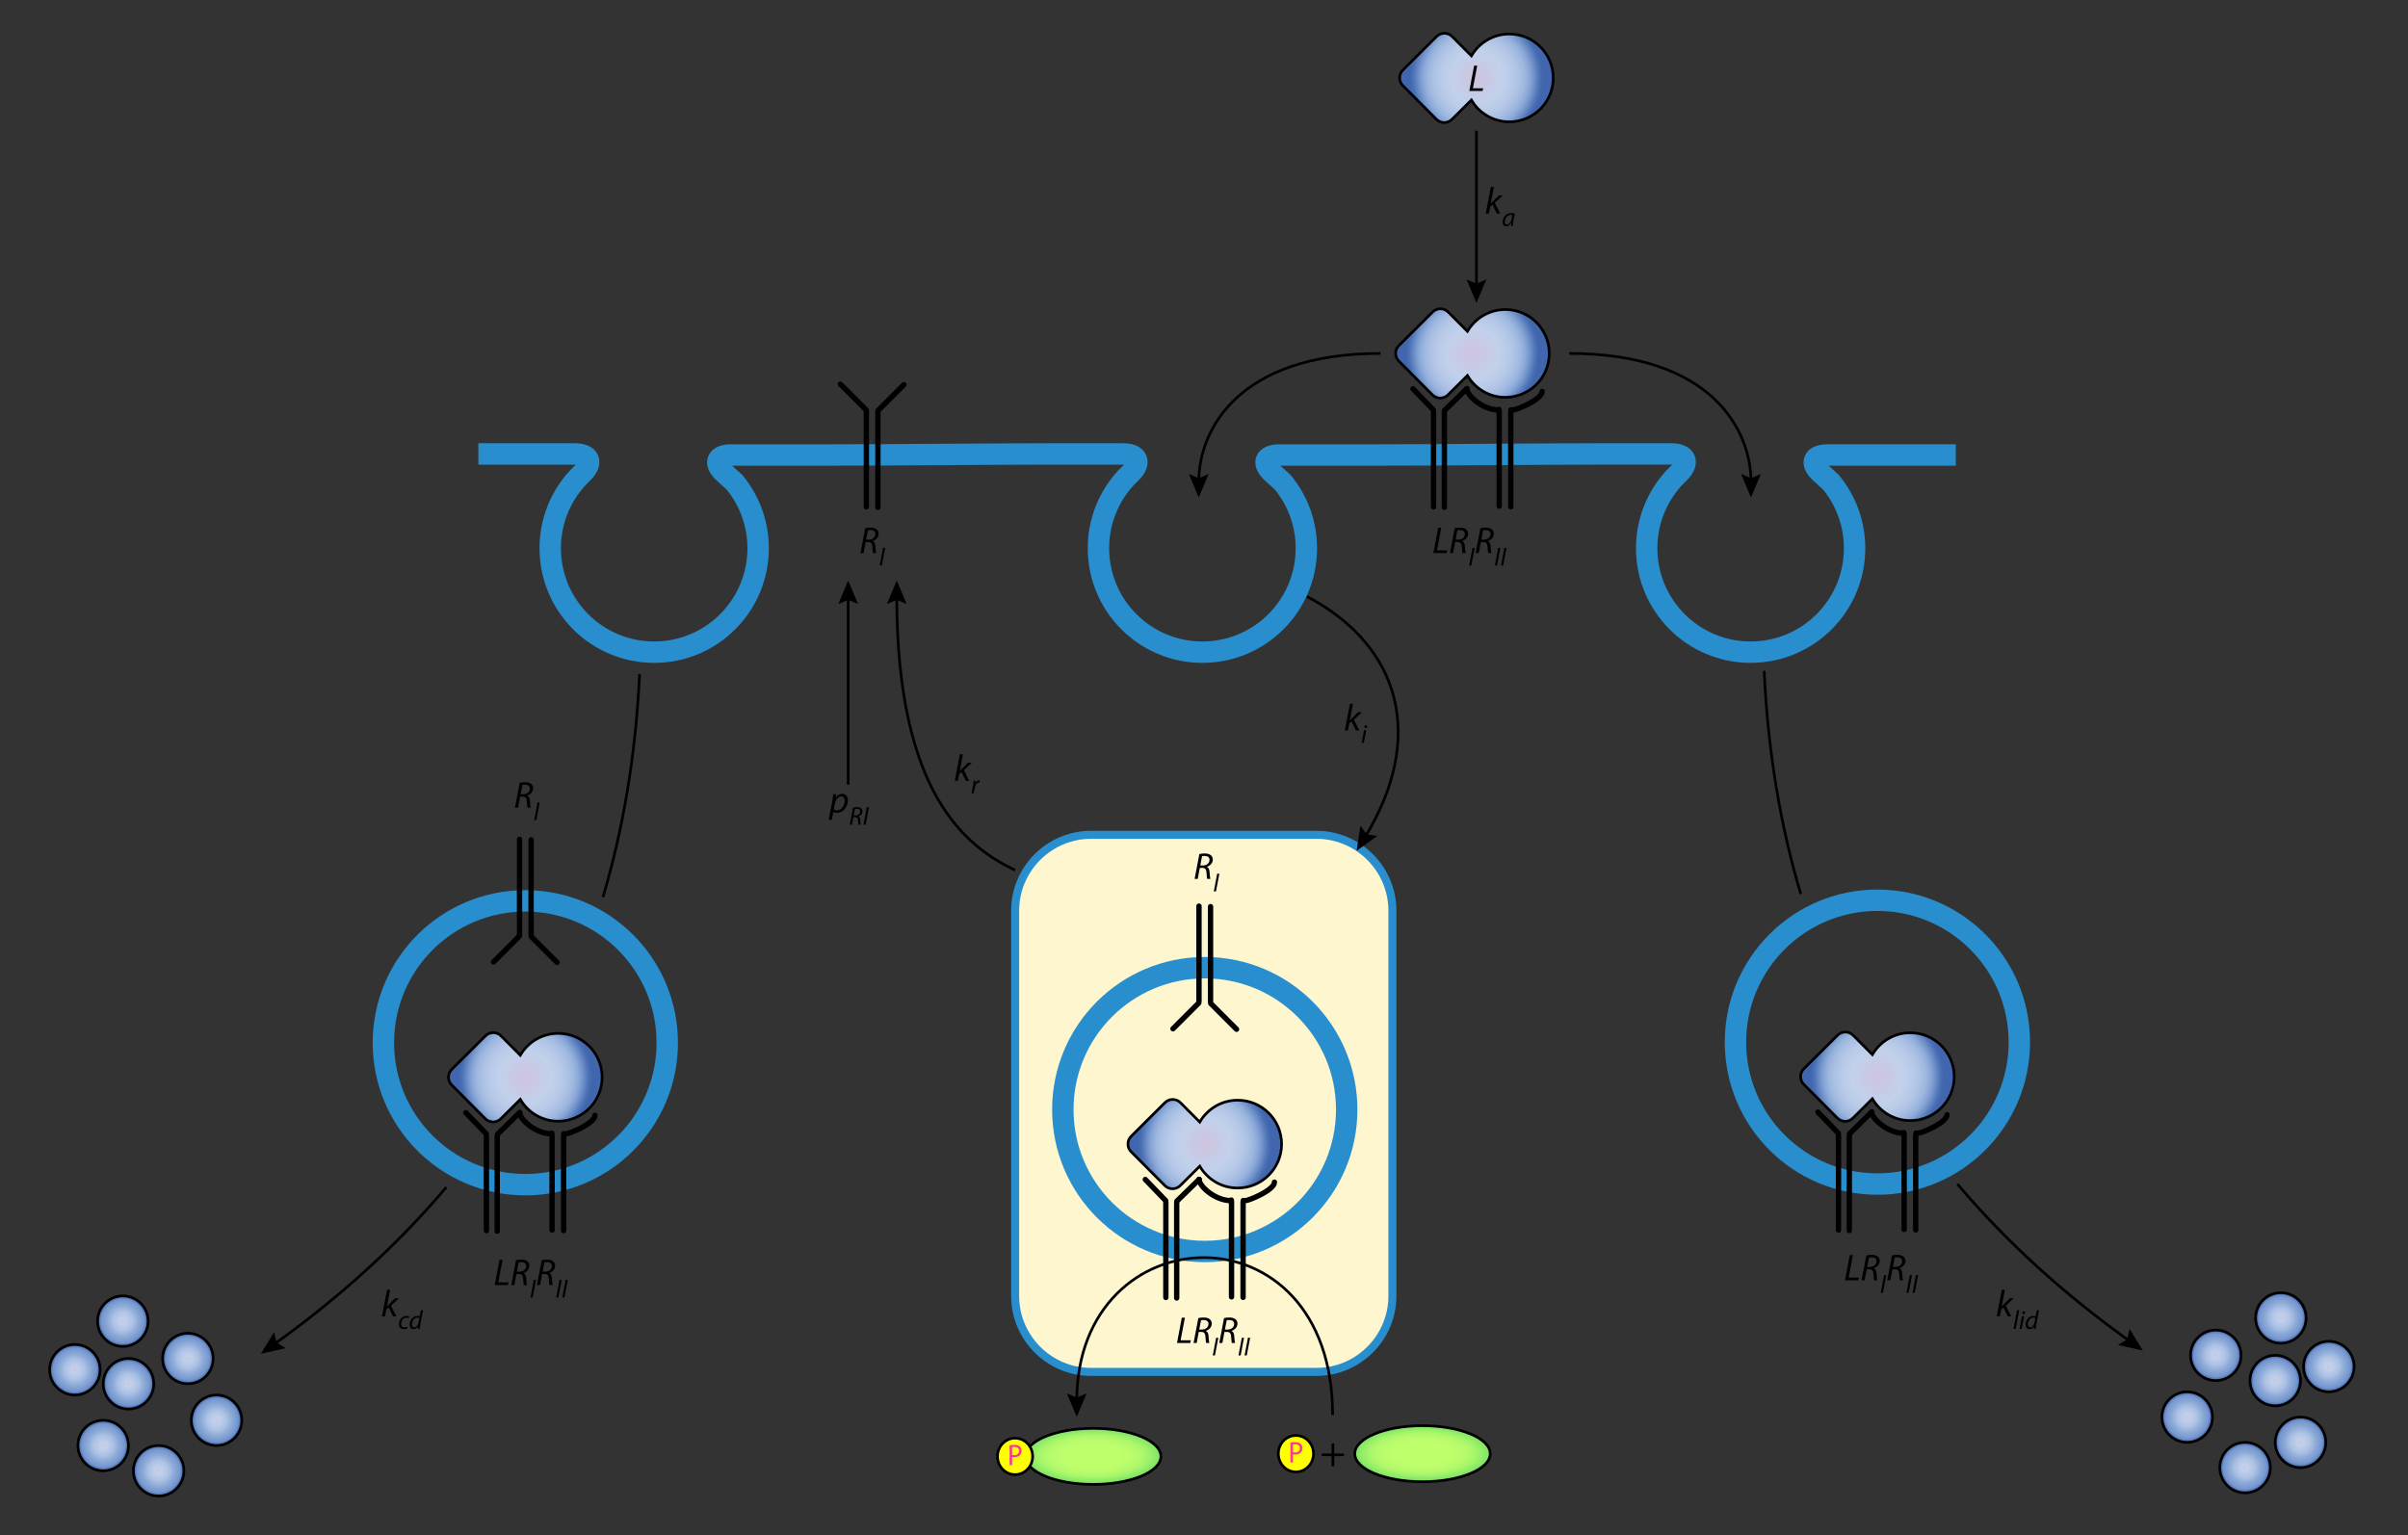<?xml version="1.0" encoding="utf-8"?>
<!-- Generator: Adobe Illustrator 14.0.0, SVG Export Plug-In . SVG Version: 6.00 Build 43363)  -->
<!DOCTYPE svg PUBLIC "-//W3C//DTD SVG 1.1//EN" "http://www.w3.org/Graphics/SVG/1.1/DTD/svg11.dtd">
<svg version="1.1" id="Layer_1" xmlns="http://www.w3.org/2000/svg" xmlns:xlink="http://www.w3.org/1999/xlink" x="0px" y="0px"
	 width="900px" height="574px" viewBox="0 0 900 574" enable-background="new 0 0 900 574" xml:space="preserve">
<rect x="0" y="0" width="900" height="574" fill="#333333" stroke="none"/>
<g>
	<path fill="none" stroke="#288ECD" stroke-width="8" d="M178.788,169.7h36.074c5.5,0,6.818,3.182,2.929,7.071l-1.931,1.931
		c-6.343,6.914-10.213,16.131-10.213,26.253c0,21.458,17.395,38.853,38.853,38.853s38.854-17.395,38.854-38.853
		c0-9.372-3.318-17.968-8.847-24.68l-3.812-3.462c-4.072-3.697-2.904-6.722,2.596-6.722h37.892c5.5,0,14.5-0.028,20-0.063
		l42.508-0.266c5.5-0.034,14.5-0.062,20-0.062h26.073c5.5,0,6.817,3.182,2.93,7.07l-1.933,1.931
		c-6.342,6.914-10.212,16.131-10.212,26.253c0,21.458,17.395,38.853,38.853,38.853c21.459,0,38.853-17.395,38.853-38.853
		c0-9.372-3.318-17.968-8.845-24.68l-3.813-3.462c-4.071-3.697-2.903-6.722,2.597-6.722h37.892c5.5,0,14.5-0.028,20-0.063
		l42.507-0.266c5.5-0.034,14.5-0.063,20-0.063h26.074c5.5,0,6.817,3.182,2.929,7.07l-1.932,1.931
		c-6.342,6.914-10.212,16.131-10.212,26.253c0,21.458,17.394,38.853,38.852,38.853c21.459,0,38.854-17.395,38.854-38.853
		c0-9.372-3.318-17.968-8.846-24.68l-3.812-3.462c-4.072-3.697-2.904-6.722,2.596-6.722h47.893"/>
</g>
<g id="l_Rl_Rll">
	
		<radialGradient id="l_Rl_Rll_path1_1_" cx="550.197" cy="441.818" r="24.965" gradientTransform="matrix(1 0 0 -1 0.14 573.945)" gradientUnits="userSpaceOnUse">
		<stop  offset="0" style="stop-color:#CFC3DF"/>
		<stop  offset="0.395" style="stop-color:#C1D1EB"/>
		<stop  offset="0.537" style="stop-color:#B8CAE8"/>
		<stop  offset="0.639" style="stop-color:#ADC1E4"/>
		<stop  offset="0.721" style="stop-color:#9EB8DF"/>
		<stop  offset="0.791" style="stop-color:#8CAAD8"/>
		<stop  offset="0.853" style="stop-color:#7595CC"/>
		<stop  offset="0.909" style="stop-color:#5C80C0"/>
		<stop  offset="0.959" style="stop-color:#476FB4"/>
		<stop  offset="1" style="stop-color:#4166AD"/>
	</radialGradient>
	<path id="l_Rl_Rll_path1" fill="url(#l_Rl_Rll_path1_1_)" stroke="#000000" d="M562.634,115.712
		c-6.054,0-11.328,3.286-14.174,8.163l-7.201-7.232c-1.6-1.609-4.203-1.613-5.811-0.012l-12.611,12.555
		c-1.609,1.602-1.613,4.205-0.014,5.813l12.553,12.611c1.602,1.609,4.207,1.615,5.814,0.014l7.271-7.24
		c2.847,4.874,8.119,8.158,14.171,8.158c9.064,0,16.413-7.349,16.413-16.414C579.047,123.061,571.698,115.712,562.634,115.712z"/>
	<g id="g1177_3_">
		<path id="path30085_6_" fill="none" stroke="#000000" stroke-width="2" stroke-linecap="round" stroke-linejoin="round" d="
			M548.228,145.309l-8.311,8.137l-0.075,0.842v35.364"/>
		<path id="path84039_6_" fill="none" stroke="#000000" stroke-width="2" stroke-linecap="round" stroke-linejoin="round" d="
			M528.11,145.354l7.604,7.896l0.077,0.844v35.365"/>
	</g>
	<path id="path30085_5_" fill="none" stroke="#000000" stroke-width="2" stroke-linecap="round" stroke-linejoin="round" d="
		M564.735,153.222l-0.08,0.842v35.364"/>
	<path id="path30085_1_" fill="none" stroke="#000000" stroke-width="2" stroke-linecap="round" stroke-linejoin="round" d="
		M576.372,143.582"/>
	<path id="path84039_5_" fill="none" stroke="#000000" stroke-width="2" stroke-linecap="round" stroke-linejoin="round" d="
		M560.255,153.026l0.082,0.844v35.365"/>
	<path id="path84039_1_" fill="none" stroke="#000000" stroke-width="2" stroke-linecap="round" stroke-linejoin="round" d="
		M552.618,143.388"/>
	<path fill="none" stroke="#000000" stroke-width="2" stroke-linecap="round" stroke-linejoin="round" d="M560.039,153.259
		c-5.791-0.026-11.844-5.401-11.812-7.95"/>
	<path fill="none" stroke="#000000" stroke-width="2" stroke-linecap="round" stroke-linejoin="round" d="M576.372,146.349
		c0,2.967-9.553,6.901-10.832,6.901"/>
</g>
<g>
	<circle fill="none" stroke="#288ECD" stroke-width="8" cx="196.339" cy="389.826" r="53.048"/>
	<g id="g1177_2_">
		<path id="Rl_path4" fill="none" stroke="#000000" stroke-width="2" stroke-linecap="round" stroke-linejoin="round" d="
			M184.462,359.604l9.638-9.639l0.08-0.842v-35.364"/>
		<path id="Rl_path3" fill="none" stroke="#000000" stroke-width="2" stroke-linecap="round" stroke-linejoin="round" d="
			M208.216,359.798l-9.637-9.638l-0.081-0.844l-0.001-35.366"/>
	</g>
	
		<radialGradient id="l_Rl_Rll_path2_1_" cx="196.198" cy="171.213" r="24.965" gradientTransform="matrix(1 0 0 -1 0.14 573.945)" gradientUnits="userSpaceOnUse">
		<stop  offset="0" style="stop-color:#CFC3DF"/>
		<stop  offset="0.395" style="stop-color:#C1D1EB"/>
		<stop  offset="0.537" style="stop-color:#B8CAE8"/>
		<stop  offset="0.639" style="stop-color:#ADC1E4"/>
		<stop  offset="0.721" style="stop-color:#9EB8DF"/>
		<stop  offset="0.791" style="stop-color:#8CAAD8"/>
		<stop  offset="0.853" style="stop-color:#7595CC"/>
		<stop  offset="0.909" style="stop-color:#5C80C0"/>
		<stop  offset="0.959" style="stop-color:#476FB4"/>
		<stop  offset="1" style="stop-color:#4166AD"/>
	</radialGradient>
	<path id="l_Rl_Rll_path2" fill="url(#l_Rl_Rll_path2_1_)" stroke="#000000" d="M208.636,386.316
		c-6.055,0-11.328,3.287-14.175,8.164l-7.2-7.232c-1.601-1.609-4.203-1.613-5.812-0.012l-12.611,12.555
		c-1.608,1.602-1.612,4.205-0.014,5.812l12.553,12.611c1.603,1.609,4.207,1.615,5.814,0.014l7.271-7.24
		c2.848,4.875,8.119,8.158,14.171,8.158c9.064,0,16.413-7.349,16.413-16.414C225.049,393.667,217.7,386.316,208.636,386.316z"/>
	<g id="g1177_4_">
		<path id="path30085_10_" fill="none" stroke="#000000" stroke-width="2" stroke-linecap="round" stroke-linejoin="round" d="
			M194.229,415.914l-8.311,8.137l-0.074,0.842v35.364"/>
		<path id="path84039_10_" fill="none" stroke="#000000" stroke-width="2" stroke-linecap="round" stroke-linejoin="round" d="
			M174.112,415.96l7.604,7.896l0.077,0.844v35.365"/>
	</g>
	<path id="path30085_9_" fill="none" stroke="#000000" stroke-width="2" stroke-linecap="round" stroke-linejoin="round" d="
		M210.737,423.827l-0.08,0.842v35.364"/>
	<path id="path30085_8_" fill="none" stroke="#000000" stroke-width="2" stroke-linecap="round" stroke-linejoin="round" d="
		M222.374,414.188"/>
	<path id="path84039_9_" fill="none" stroke="#000000" stroke-width="2" stroke-linecap="round" stroke-linejoin="round" d="
		M206.257,423.632l0.082,0.844v35.365"/>
	<path id="path84039_8_" fill="none" stroke="#000000" stroke-width="2" stroke-linecap="round" stroke-linejoin="round" d="
		M198.62,413.993"/>
	<path fill="none" stroke="#000000" stroke-width="2" stroke-linecap="round" stroke-linejoin="round" d="M206.041,423.864
		c-5.791-0.026-11.844-5.401-11.812-7.95"/>
	<path fill="none" stroke="#000000" stroke-width="2" stroke-linecap="round" stroke-linejoin="round" d="M222.374,416.954
		c0,2.967-9.553,6.901-10.832,6.901"/>
</g>
<g>
	<circle fill="none" stroke="#288ECD" stroke-width="8" cx="701.685" cy="389.595" r="53.048"/>
	<g>
		
			<radialGradient id="l_Rl_Rll_path4_1_" cx="701.545" cy="171.444" r="24.966" gradientTransform="matrix(1 0 0 -1 0.14 573.945)" gradientUnits="userSpaceOnUse">
			<stop  offset="0" style="stop-color:#CFC3DF"/>
			<stop  offset="0.395" style="stop-color:#C1D1EB"/>
			<stop  offset="0.537" style="stop-color:#B8CAE8"/>
			<stop  offset="0.639" style="stop-color:#ADC1E4"/>
			<stop  offset="0.721" style="stop-color:#9EB8DF"/>
			<stop  offset="0.791" style="stop-color:#8CAAD8"/>
			<stop  offset="0.853" style="stop-color:#7595CC"/>
			<stop  offset="0.909" style="stop-color:#5C80C0"/>
			<stop  offset="0.959" style="stop-color:#476FB4"/>
			<stop  offset="1" style="stop-color:#4166AD"/>
		</radialGradient>
		<path id="l_Rl_Rll_path4" fill="url(#l_Rl_Rll_path4_1_)" stroke="#000000" d="M713.983,386.086
			c-6.055,0-11.328,3.286-14.175,8.163l-7.2-7.231c-1.601-1.609-4.203-1.613-5.812-0.013l-12.611,12.556
			c-1.608,1.602-1.612,4.205-0.014,5.812l12.553,12.611c1.603,1.608,4.207,1.615,5.814,0.014l7.271-7.24
			c2.848,4.874,8.119,8.158,14.172,8.158c9.063,0,16.412-7.35,16.412-16.414C730.396,393.436,723.048,386.086,713.983,386.086z"/>
		<g id="g1177_7_">
			<path id="path30085_17_" fill="none" stroke="#000000" stroke-width="2" stroke-linecap="round" stroke-linejoin="round" d="
				M699.577,415.684l-8.311,8.137l-0.074,0.842v35.364"/>
			<path id="path84039_17_" fill="none" stroke="#000000" stroke-width="2" stroke-linecap="round" stroke-linejoin="round" d="
				M679.46,415.729l7.605,7.896l0.076,0.844v35.365"/>
		</g>
		<path id="path30085_16_" fill="none" stroke="#000000" stroke-width="2" stroke-linecap="round" stroke-linejoin="round" d="
			M716.085,423.596l-0.08,0.843v35.363"/>
		<path id="path30085_15_" fill="none" stroke="#000000" stroke-width="2" stroke-linecap="round" stroke-linejoin="round" d="
			M727.721,413.957"/>
		<path id="path84039_16_" fill="none" stroke="#000000" stroke-width="2" stroke-linecap="round" stroke-linejoin="round" d="
			M711.603,423.401l0.082,0.844v35.365"/>
		<path id="path84039_15_" fill="none" stroke="#000000" stroke-width="2" stroke-linecap="round" stroke-linejoin="round" d="
			M703.968,413.762"/>
		<path fill="none" stroke="#000000" stroke-width="2" stroke-linecap="round" stroke-linejoin="round" d="M711.388,423.633
			c-5.791-0.025-11.844-5.4-11.812-7.949"/>
		<path fill="none" stroke="#000000" stroke-width="2" stroke-linecap="round" stroke-linejoin="round" d="M727.721,416.723
			c0,2.967-9.553,6.901-10.832,6.901"/>
	</g>
</g>
<g>
	<g>
		<g>
			<path fill="#FDF6CF" d="M520.413,484.521c0,15.59-12.756,28.346-28.347,28.346H407.76c-15.591,0-28.347-12.756-28.347-28.346
				V340.43c0-15.592,12.756-28.348,28.347-28.348h84.308c15.591,0,28.347,12.756,28.347,28.347L520.413,484.521L520.413,484.521z"/>
			<path fill="none" stroke="#288ECD" stroke-width="3" d="M520.413,484.521c0,15.59-12.756,28.346-28.347,28.346H407.76
				c-15.591,0-28.347-12.756-28.347-28.346V340.43c0-15.592,12.756-28.348,28.347-28.348h84.308
				c15.591,0,28.347,12.756,28.347,28.347L520.413,484.521L520.413,484.521z"/>
		</g>
		<circle fill="none" stroke="#288ECD" stroke-width="8" cx="450.287" cy="414.805" r="53.048"/>
		<g id="g1177_6_">
			<path id="path30085_14_" fill="none" stroke="#000000" stroke-width="2" stroke-linecap="round" stroke-linejoin="round" d="
				M438.41,384.582l9.637-9.639l0.08-0.842v-35.365"/>
			<path id="path84039_14_" fill="none" stroke="#000000" stroke-width="2" stroke-linecap="round" stroke-linejoin="round" d="
				M462.164,384.775l-9.637-9.637l-0.081-0.845l-0.001-35.366"/>
		</g>
		<g>
			
				<radialGradient id="l_Rl_Rll_path3_1_" cx="450.146" cy="146.234" r="24.965" gradientTransform="matrix(1 0 0 -1 0.14 573.945)" gradientUnits="userSpaceOnUse">
				<stop  offset="0" style="stop-color:#CFC3DF"/>
				<stop  offset="0.395" style="stop-color:#C1D1EB"/>
				<stop  offset="0.537" style="stop-color:#B8CAE8"/>
				<stop  offset="0.639" style="stop-color:#ADC1E4"/>
				<stop  offset="0.721" style="stop-color:#9EB8DF"/>
				<stop  offset="0.791" style="stop-color:#8CAAD8"/>
				<stop  offset="0.853" style="stop-color:#7595CC"/>
				<stop  offset="0.909" style="stop-color:#5C80C0"/>
				<stop  offset="0.959" style="stop-color:#476FB4"/>
				<stop  offset="1" style="stop-color:#4166AD"/>
			</radialGradient>
			<path id="l_Rl_Rll_path3" fill="url(#l_Rl_Rll_path3_1_)" stroke="#000000" d="M462.584,411.296
				c-6.054,0-11.328,3.286-14.174,8.163l-7.201-7.232c-1.6-1.608-4.203-1.613-5.811-0.012l-12.611,12.555
				c-1.609,1.603-1.613,4.205-0.014,5.813l12.553,12.611c1.602,1.608,4.207,1.614,5.813,0.014l7.272-7.24
				c2.847,4.874,8.119,8.158,14.171,8.158c9.064,0,16.413-7.349,16.413-16.414C478.997,418.645,471.648,411.296,462.584,411.296z"/>
			<g id="g1177_5_">
				<path id="path30085_13_" fill="none" stroke="#000000" stroke-width="2" stroke-linecap="round" stroke-linejoin="round" d="
					M448.177,440.893l-8.31,8.138l-0.075,0.842v35.364"/>
				<path id="path84039_13_" fill="none" stroke="#000000" stroke-width="2" stroke-linecap="round" stroke-linejoin="round" d="
					M428.06,440.938l7.605,7.896l0.077,0.844v35.365"/>
			</g>
			<path id="path30085_12_" fill="none" stroke="#000000" stroke-width="2" stroke-linecap="round" stroke-linejoin="round" d="
				M464.685,448.806l-0.079,0.843v35.363"/>
			<path id="path30085_11_" fill="none" stroke="#000000" stroke-width="2" stroke-linecap="round" stroke-linejoin="round" d="
				M476.322,439.166"/>
			<path id="path84039_12_" fill="none" stroke="#000000" stroke-width="2" stroke-linecap="round" stroke-linejoin="round" d="
				M460.205,448.61l0.082,0.844v35.365"/>
			<path id="path84039_11_" fill="none" stroke="#000000" stroke-width="2" stroke-linecap="round" stroke-linejoin="round" d="
				M452.568,438.972"/>
			<path fill="none" stroke="#000000" stroke-width="2" stroke-linecap="round" stroke-linejoin="round" d="M459.989,448.843
				c-5.791-0.025-11.845-5.4-11.812-7.95"/>
			<path fill="none" stroke="#000000" stroke-width="2" stroke-linecap="round" stroke-linejoin="round" d="M476.322,441.933
				c0,2.968-9.554,6.901-10.832,6.901"/>
		</g>
	</g>
	<g>
		
			<radialGradient id="path16609_2_" cx="393.61" cy="727.702" r="16.186" gradientTransform="matrix(1.593 0 0 -0.636 -218.551 1007.122)" gradientUnits="userSpaceOnUse">
			<stop  offset="0" style="stop-color:#C0FF6C"/>
			<stop  offset="0.408" style="stop-color:#BFFF6C"/>
			<stop  offset="0.555" style="stop-color:#BAFC6C"/>
			<stop  offset="0.66" style="stop-color:#B4FA6B"/>
			<stop  offset="0.745" style="stop-color:#AAF76A"/>
			<stop  offset="0.817" style="stop-color:#9EF269"/>
			<stop  offset="0.882" style="stop-color:#91EC68"/>
			<stop  offset="0.94" style="stop-color:#86E666"/>
			<stop  offset="0.992" style="stop-color:#7EDE64"/>
			<stop  offset="1" style="stop-color:#7DDD64"/>
		</radialGradient>
		<path id="path16609" fill="url(#path16609_2_)" stroke="#000000" d="M433.901,544.449c0,5.786-11.339,10.478-25.315,10.478
			c-13.98,0-25.314-4.688-25.314-10.478s11.334-10.477,25.314-10.477C422.562,533.975,433.901,538.662,433.901,544.449z"/>
		<g>
			<path id="path19818" fill="#FFFF00" stroke="#000000" d="M385.959,544.45c0,3.764-2.943,6.813-6.571,6.813
				c-3.629,0-6.569-3.051-6.569-6.813s2.94-6.813,6.569-6.813C383.015,537.637,385.959,540.688,385.959,544.45z"/>
			<g enable-background="new    ">
				<path fill="#FF3399" d="M377.345,540.304c0.452-0.089,1.044-0.155,1.797-0.155c0.926,0,1.604,0.223,2.033,0.625
					c0.397,0.356,0.646,0.903,0.646,1.572c0,0.682-0.194,1.217-0.57,1.606c-0.495,0.546-1.302,0.825-2.216,0.825
					c-0.28,0-0.538-0.012-0.753-0.067v3.012h-0.938V540.304L377.345,540.304z M378.282,543.918c0.204,0.056,0.473,0.078,0.773,0.078
					c1.141,0,1.817-0.58,1.817-1.595c0-1.004-0.678-1.484-1.71-1.484c-0.409,0-0.721,0.045-0.882,0.078L378.282,543.918
					L378.282,543.918z"/>
			</g>
		</g>
	</g>
	
		<radialGradient id="path16609_3_" cx="470.861" cy="729.274" r="16.186" gradientTransform="matrix(1.593 0 0 -0.636 -218.551 1007.122)" gradientUnits="userSpaceOnUse">
		<stop  offset="0" style="stop-color:#C0FF6C"/>
		<stop  offset="0.408" style="stop-color:#BFFF6C"/>
		<stop  offset="0.555" style="stop-color:#BAFC6C"/>
		<stop  offset="0.66" style="stop-color:#B4FA6B"/>
		<stop  offset="0.745" style="stop-color:#AAF76A"/>
		<stop  offset="0.817" style="stop-color:#9EF269"/>
		<stop  offset="0.882" style="stop-color:#91EC68"/>
		<stop  offset="0.94" style="stop-color:#86E666"/>
		<stop  offset="0.992" style="stop-color:#7EDE64"/>
		<stop  offset="1" style="stop-color:#7DDD64"/>
	</radialGradient>
	<path id="path16609_1_" fill="url(#path16609_3_)" stroke="#000000" d="M556.985,543.449c0,5.786-11.339,10.478-25.315,10.478
		c-13.98,0-25.314-4.688-25.314-10.478s11.334-10.477,25.314-10.477C545.646,532.975,556.985,537.662,556.985,543.449z"/>
	<g>
		<path id="path19818_1_" fill="#FFFF00" stroke="#000000" d="M490.924,543.449c0,3.764-2.942,6.813-6.571,6.813
			s-6.569-3.051-6.569-6.813s2.94-6.813,6.569-6.813C487.98,536.636,490.924,539.688,490.924,543.449z"/>
		<g enable-background="new    ">
			<path fill="#FF3399" d="M482.31,539.304c0.452-0.089,1.045-0.155,1.798-0.155c0.925,0,1.603,0.223,2.032,0.625
				c0.397,0.356,0.646,0.903,0.646,1.572c0,0.682-0.194,1.217-0.57,1.606c-0.495,0.546-1.302,0.825-2.216,0.825
				c-0.28,0-0.538-0.012-0.753-0.067v3.012h-0.938V539.304L482.31,539.304z M483.247,542.917c0.204,0.056,0.473,0.078,0.774,0.078
				c1.14,0,1.816-0.58,1.816-1.595c0-1.004-0.678-1.484-1.71-1.484c-0.409,0-0.721,0.045-0.882,0.078L483.247,542.917
				L483.247,542.917z"/>
		</g>
	</g>
	<g>
		<path d="M498.695,539.63v3.762h3.617v0.96h-3.617v3.794h-1.024v-3.794h-3.617v-0.96h3.617v-3.762H498.695z"/>
	</g>
	<g>
		<g>
			<path fill="none" stroke="#000000" d="M498.08,529.009c0-79.594-95.635-75.626-95.635-5.305"/>
			<polygon points="398.742,520.895 402.445,522.468 406.149,520.895 402.445,529.673 			"/>
		</g>
	</g>
</g>
<g>
	
		<radialGradient id="SVGID_1_" cx="47.878" cy="56.637" r="9.445" gradientTransform="matrix(1 0 0 -1 0.14 573.945)" gradientUnits="userSpaceOnUse">
		<stop  offset="0" style="stop-color:#CFC3DF"/>
		<stop  offset="0.121" style="stop-color:#C1D1EB"/>
		<stop  offset="0.242" style="stop-color:#B8CAE8"/>
		<stop  offset="0.4" style="stop-color:#ADC1E4"/>
		<stop  offset="0.491" style="stop-color:#9EB8DF"/>
		<stop  offset="0.618" style="stop-color:#8CAAD8"/>
		<stop  offset="0.853" style="stop-color:#7595CC"/>
		<stop  offset="0.909" style="stop-color:#5C80C0"/>
		<stop  offset="0.959" style="stop-color:#476FB4"/>
		<stop  offset="1" style="stop-color:#4166AD"/>
	</radialGradient>
	<circle fill="url(#SVGID_1_)" stroke="#000000" cx="48.018" cy="517.308" r="9.445"/>
	
		<radialGradient id="SVGID_2_" cx="45.774" cy="80.049" r="9.445" gradientTransform="matrix(1 0 0 -1 0.14 573.945)" gradientUnits="userSpaceOnUse">
		<stop  offset="0" style="stop-color:#CFC3DF"/>
		<stop  offset="0.121" style="stop-color:#C1D1EB"/>
		<stop  offset="0.242" style="stop-color:#B8CAE8"/>
		<stop  offset="0.4" style="stop-color:#ADC1E4"/>
		<stop  offset="0.491" style="stop-color:#9EB8DF"/>
		<stop  offset="0.618" style="stop-color:#8CAAD8"/>
		<stop  offset="0.853" style="stop-color:#7595CC"/>
		<stop  offset="0.909" style="stop-color:#5C80C0"/>
		<stop  offset="0.959" style="stop-color:#476FB4"/>
		<stop  offset="1" style="stop-color:#4166AD"/>
	</radialGradient>
	<circle fill="url(#SVGID_2_)" stroke="#000000" cx="45.914" cy="493.896" r="9.445"/>
	
		<radialGradient id="SVGID_3_" cx="70.089" cy="66.082" r="9.445" gradientTransform="matrix(1 0 0 -1 0.14 573.945)" gradientUnits="userSpaceOnUse">
		<stop  offset="0" style="stop-color:#CFC3DF"/>
		<stop  offset="0.121" style="stop-color:#C1D1EB"/>
		<stop  offset="0.242" style="stop-color:#B8CAE8"/>
		<stop  offset="0.4" style="stop-color:#ADC1E4"/>
		<stop  offset="0.491" style="stop-color:#9EB8DF"/>
		<stop  offset="0.618" style="stop-color:#8CAAD8"/>
		<stop  offset="0.853" style="stop-color:#7595CC"/>
		<stop  offset="0.909" style="stop-color:#5C80C0"/>
		<stop  offset="0.959" style="stop-color:#476FB4"/>
		<stop  offset="1" style="stop-color:#4166AD"/>
	</radialGradient>
	<circle fill="url(#SVGID_3_)" stroke="#000000" cx="70.229" cy="507.863" r="9.445"/>
	
		<radialGradient id="SVGID_4_" cx="27.84" cy="61.884" r="9.445" gradientTransform="matrix(1 0 0 -1 0.14 573.945)" gradientUnits="userSpaceOnUse">
		<stop  offset="0" style="stop-color:#CFC3DF"/>
		<stop  offset="0.121" style="stop-color:#C1D1EB"/>
		<stop  offset="0.242" style="stop-color:#B8CAE8"/>
		<stop  offset="0.4" style="stop-color:#ADC1E4"/>
		<stop  offset="0.491" style="stop-color:#9EB8DF"/>
		<stop  offset="0.618" style="stop-color:#8CAAD8"/>
		<stop  offset="0.853" style="stop-color:#7595CC"/>
		<stop  offset="0.909" style="stop-color:#5C80C0"/>
		<stop  offset="0.959" style="stop-color:#476FB4"/>
		<stop  offset="1" style="stop-color:#4166AD"/>
	</radialGradient>
	<circle fill="url(#SVGID_4_)" stroke="#000000" cx="27.98" cy="512.061" r="9.445"/>
	
		<radialGradient id="SVGID_5_" cx="59.151" cy="24.106" r="9.445" gradientTransform="matrix(1 0 0 -1 0.14 573.945)" gradientUnits="userSpaceOnUse">
		<stop  offset="0" style="stop-color:#CFC3DF"/>
		<stop  offset="0.121" style="stop-color:#C1D1EB"/>
		<stop  offset="0.242" style="stop-color:#B8CAE8"/>
		<stop  offset="0.4" style="stop-color:#ADC1E4"/>
		<stop  offset="0.491" style="stop-color:#9EB8DF"/>
		<stop  offset="0.618" style="stop-color:#8CAAD8"/>
		<stop  offset="0.853" style="stop-color:#7595CC"/>
		<stop  offset="0.909" style="stop-color:#5C80C0"/>
		<stop  offset="0.959" style="stop-color:#476FB4"/>
		<stop  offset="1" style="stop-color:#4166AD"/>
	</radialGradient>
	<circle fill="url(#SVGID_5_)" stroke="#000000" cx="59.291" cy="549.839" r="9.445"/>
	
		<radialGradient id="SVGID_6_" cx="38.434" cy="33.551" r="9.445" gradientTransform="matrix(1 0 0 -1 0.14 573.945)" gradientUnits="userSpaceOnUse">
		<stop  offset="0" style="stop-color:#CFC3DF"/>
		<stop  offset="0.121" style="stop-color:#C1D1EB"/>
		<stop  offset="0.242" style="stop-color:#B8CAE8"/>
		<stop  offset="0.4" style="stop-color:#ADC1E4"/>
		<stop  offset="0.491" style="stop-color:#9EB8DF"/>
		<stop  offset="0.618" style="stop-color:#8CAAD8"/>
		<stop  offset="0.853" style="stop-color:#7595CC"/>
		<stop  offset="0.909" style="stop-color:#5C80C0"/>
		<stop  offset="0.959" style="stop-color:#476FB4"/>
		<stop  offset="1" style="stop-color:#4166AD"/>
	</radialGradient>
	<circle fill="url(#SVGID_6_)" stroke="#000000" cx="38.574" cy="540.394" r="9.445"/>
	
		<radialGradient id="SVGID_7_" cx="80.79" cy="42.997" r="9.445" gradientTransform="matrix(1 0 0 -1 0.14 573.945)" gradientUnits="userSpaceOnUse">
		<stop  offset="0" style="stop-color:#CFC3DF"/>
		<stop  offset="0.121" style="stop-color:#C1D1EB"/>
		<stop  offset="0.242" style="stop-color:#B8CAE8"/>
		<stop  offset="0.4" style="stop-color:#ADC1E4"/>
		<stop  offset="0.491" style="stop-color:#9EB8DF"/>
		<stop  offset="0.618" style="stop-color:#8CAAD8"/>
		<stop  offset="0.853" style="stop-color:#7595CC"/>
		<stop  offset="0.909" style="stop-color:#5C80C0"/>
		<stop  offset="0.959" style="stop-color:#476FB4"/>
		<stop  offset="1" style="stop-color:#4166AD"/>
	</radialGradient>
	<circle fill="url(#SVGID_7_)" stroke="#000000" cx="80.93" cy="530.949" r="9.445"/>
</g>
<g>
	<path d="M555.309,79.842l1.893-9.945h1.162l-1.19,6.233h0.028c0.195-0.238,0.447-0.504,0.63-0.687l2.382-2.381h1.442L558.7,75.85
		l2.018,3.992h-1.274l-1.64-3.348l-0.854,0.771l-0.49,2.577H555.309L555.309,79.842z"/>
	<path d="M564.72,84.504c0-0.284,0.049-0.735,0.107-1.225h-0.021c-0.51,0.989-1.166,1.333-1.842,1.333
		c-0.843,0-1.36-0.667-1.36-1.567c0-1.656,1.215-3.39,3.28-3.39c0.461,0,0.95,0.079,1.283,0.176l-0.49,2.479
		c-0.155,0.823-0.215,1.666-0.194,2.194H564.72z M565.249,80.371c-0.108-0.04-0.284-0.069-0.558-0.069
		c-1.234,0-2.244,1.273-2.244,2.596c0,0.529,0.186,1.048,0.812,1.048c0.678,0,1.48-0.881,1.715-2.145L565.249,80.371z"/>
</g>
<g>
	<path d="M142.752,492.118l1.892-9.945h1.163l-1.19,6.233h0.028c0.195-0.238,0.447-0.504,0.63-0.688l2.381-2.381h1.443l-2.956,2.788
		l2.017,3.992h-1.275l-1.639-3.349l-0.854,0.771l-0.49,2.577H142.752L142.752,492.118z"/>
	<path d="M152.281,496.584c-0.245,0.127-0.735,0.294-1.372,0.294c-1.225,0-1.822-0.823-1.822-1.832c0-1.616,1.195-3.104,2.9-3.104
		c0.441,0,0.842,0.127,0.989,0.206l-0.235,0.646c-0.187-0.088-0.451-0.177-0.804-0.177c-1.234,0-2.008,1.215-2.008,2.332
		c0,0.764,0.4,1.264,1.175,1.264c0.49,0,0.852-0.146,1.097-0.264L152.281,496.584z"/>
	<path d="M158.111,489.825l-1.039,5.446c-0.088,0.5-0.167,1.048-0.196,1.509h-0.745l0.127-0.94h-0.02
		c-0.431,0.676-1.029,1.048-1.705,1.048c-0.921,0-1.42-0.754-1.42-1.724c0-1.685,1.254-3.233,2.929-3.233
		c0.305,0,0.638,0.069,0.842,0.167l0.422-2.271L158.111,489.825L158.111,489.825z M156.749,492.783
		c-0.157-0.117-0.431-0.206-0.773-0.206c-1.137,0-2.019,1.215-2.019,2.479c0,0.568,0.196,1.166,0.893,1.166
		c0.627,0,1.381-0.715,1.587-1.782L156.749,492.783z"/>
</g>
<g>
	<path d="M356.857,291.92l1.891-9.945h1.162l-1.189,6.233h0.027c0.196-0.238,0.448-0.504,0.631-0.687l2.381-2.381h1.443
		l-2.956,2.788l2.017,3.992h-1.273l-1.64-3.348l-0.854,0.771l-0.49,2.577H356.857L356.857,291.92z"/>
	<path d="M363.133,296.582l0.578-3.057c0.107-0.617,0.187-1.244,0.234-1.686h0.716c-0.04,0.333-0.079,0.666-0.128,1.028h0.029
		c0.305-0.646,0.812-1.136,1.449-1.136c0.079,0,0.167,0.01,0.235,0.02l-0.156,0.803c-0.06-0.01-0.138-0.02-0.227-0.02
		c-0.705,0-1.332,0.854-1.537,1.959l-0.394,2.086h-0.801V296.582z"/>
</g>
<g>
	<path d="M502.64,273.049l1.893-9.945h1.163l-1.191,6.233h0.028c0.195-0.238,0.448-0.504,0.63-0.687l2.382-2.381h1.442l-2.955,2.788
		l2.018,3.992h-1.274l-1.64-3.348l-0.854,0.771l-0.49,2.577H502.64L502.64,273.049z"/>
	<path d="M508.907,277.711l0.911-4.741h0.803l-0.9,4.741H508.907z M509.965,271.657c0.01-0.313,0.245-0.548,0.529-0.548
		c0.294,0,0.49,0.215,0.49,0.509c-0.011,0.323-0.235,0.549-0.56,0.549C510.141,272.167,509.965,271.951,509.965,271.657z"/>
</g>
<g>
	<path d="M746.289,492.118l1.892-9.945h1.163l-1.19,6.233h0.027c0.196-0.238,0.448-0.504,0.631-0.688l2.382-2.381h1.441
		l-2.955,2.788l2.019,3.992h-1.275l-1.639-3.349l-0.854,0.771l-0.489,2.577H746.289L746.289,492.118z"/>
	<path d="M752.565,496.78l1.321-6.955h0.813l-1.322,6.955H752.565z"/>
	<path d="M754.8,496.78l0.911-4.741h0.803l-0.899,4.741H754.8z M755.857,490.726c0.01-0.312,0.244-0.548,0.528-0.548
		c0.294,0,0.49,0.215,0.49,0.51c-0.01,0.322-0.235,0.549-0.559,0.549C756.034,491.235,755.857,491.02,755.857,490.726z"/>
	<path d="M762.079,489.825l-1.038,5.446c-0.088,0.5-0.167,1.048-0.196,1.509h-0.745l0.128-0.94h-0.02
		c-0.431,0.676-1.028,1.048-1.704,1.048c-0.922,0-1.421-0.754-1.421-1.724c0-1.685,1.254-3.233,2.929-3.233
		c0.306,0,0.638,0.069,0.844,0.167l0.421-2.271L762.079,489.825L762.079,489.825z M760.717,492.783
		c-0.156-0.117-0.431-0.206-0.772-0.206c-1.138,0-2.019,1.215-2.019,2.479c0,0.568,0.195,1.166,0.892,1.166
		c0.627,0,1.382-0.715,1.588-1.782L760.717,492.783z"/>
</g>
<g>
	<path d="M309.738,306.473l1.357-7.145c0.154-0.827,0.294-1.737,0.378-2.424h1.064l-0.182,1.289h0.027
		c0.603-0.896,1.499-1.428,2.438-1.428c1.457,0,2.072,1.204,2.072,2.45c0,2.396-1.709,4.638-3.964,4.638
		c-0.714,0-1.189-0.154-1.457-0.31h-0.027l-0.546,2.929H309.738z M311.642,302.562c0.309,0.238,0.743,0.379,1.304,0.379
		c1.499,0,2.746-1.863,2.746-3.643c0-0.714-0.309-1.568-1.304-1.568c-0.911,0-2.045,1.037-2.396,2.941L311.642,302.562z"/>
	<path d="M318.845,301.855c0.401-0.099,0.95-0.146,1.44-0.146c0.656,0,1.225,0.157,1.577,0.48c0.304,0.264,0.489,0.637,0.489,1.086
		c0,0.971-0.733,1.686-1.566,1.921l-0.01,0.02c0.47,0.157,0.686,0.646,0.734,1.322c0.068,0.921,0.118,1.558,0.206,1.821h-0.842
		c-0.039-0.137-0.108-0.832-0.157-1.596c-0.049-0.912-0.382-1.283-1.039-1.283h-0.725l-0.539,2.879h-0.813L318.845,301.855z
		 M319.081,304.854h0.725c1.029,0,1.695-0.676,1.695-1.47c0-0.704-0.529-1.028-1.273-1.028c-0.322,0-0.528,0.029-0.686,0.068
		L319.081,304.854z"/>
	<path d="M324.784,301.758l-1.254,6.604h-0.813l1.254-6.604H324.784z"/>
</g>
<g id="Rl">
	<g id="g1177">
		<path id="Rl_path2" fill="none" stroke="#000000" stroke-width="2" stroke-linecap="round" stroke-linejoin="round" d="
			M337.843,143.806l-9.637,9.64l-0.08,0.842v35.364"/>
		<path id="Rl_path1" fill="none" stroke="#000000" stroke-width="2" stroke-linecap="round" stroke-linejoin="round" d="
			M314.089,143.611l9.637,9.639l0.082,0.844v35.365"/>
	</g>
	<g>
		<path d="M323.383,197.453c0.574-0.14,1.358-0.21,2.06-0.21c0.938,0,1.751,0.224,2.255,0.687c0.435,0.378,0.701,0.911,0.701,1.555
			c0,1.387-1.052,2.409-2.241,2.746l-0.015,0.028c0.673,0.224,0.98,0.925,1.052,1.891c0.098,1.317,0.168,2.227,0.294,2.605h-1.205
			c-0.057-0.196-0.154-1.19-0.225-2.283c-0.069-1.303-0.546-1.835-1.484-1.835h-1.037l-0.771,4.118h-1.162L323.383,197.453z
			 M323.719,201.739h1.037c1.471,0,2.423-0.967,2.423-2.101c0-1.009-0.756-1.471-1.82-1.471c-0.463,0-0.758,0.042-0.981,0.098
			L323.719,201.739z"/>
		<path d="M330.852,204.813l-1.254,6.603h-0.812l1.254-6.603H330.852z"/>
	</g>
</g>
<g>
	<path d="M537.527,197.313h1.162l-1.611,8.432h3.811l-0.194,1.009h-4.959L537.527,197.313z"/>
	<path d="M543.701,197.453c0.574-0.14,1.357-0.21,2.059-0.21c0.939,0,1.752,0.224,2.256,0.687c0.435,0.378,0.7,0.911,0.7,1.555
		c0,1.387-1.051,2.409-2.241,2.746l-0.014,0.028c0.672,0.224,0.98,0.925,1.051,1.891c0.099,1.317,0.168,2.227,0.293,2.605h-1.203
		c-0.057-0.196-0.154-1.19-0.225-2.283c-0.07-1.303-0.547-1.835-1.484-1.835h-1.036l-0.771,4.118h-1.162L543.701,197.453z
		 M544.037,201.739h1.037c1.471,0,2.423-0.967,2.423-2.101c0-1.009-0.757-1.471-1.821-1.471c-0.462,0-0.756,0.042-0.979,0.098
		L544.037,201.739z"/>
	<path d="M551.17,204.813l-1.254,6.603h-0.813l1.255-6.603H551.17z"/>
	<path d="M553.306,197.453c0.574-0.14,1.357-0.21,2.06-0.21c0.938,0,1.751,0.224,2.255,0.687c0.435,0.378,0.7,0.911,0.7,1.555
		c0,1.387-1.052,2.409-2.24,2.746l-0.015,0.028c0.673,0.224,0.979,0.925,1.051,1.891c0.098,1.317,0.168,2.227,0.294,2.605h-1.205
		c-0.056-0.196-0.154-1.19-0.224-2.283c-0.07-1.303-0.547-1.835-1.485-1.835h-1.036l-0.771,4.118h-1.162L553.306,197.453z
		 M553.642,201.739h1.036c1.472,0,2.423-0.967,2.423-2.101c0-1.009-0.756-1.471-1.819-1.471c-0.463,0-0.757,0.042-0.98,0.098
		L553.642,201.739z"/>
	<path d="M560.775,204.813l-1.254,6.603h-0.813l1.254-6.603H560.775z"/>
	<path d="M563.058,204.813l-1.254,6.603h-0.812l1.254-6.603H563.058z"/>
</g>
<g id="l">
	
		<radialGradient id="l_path1_1_" cx="551.683" cy="544.818" r="24.965" gradientTransform="matrix(1 0 0 -1 0.14 573.945)" gradientUnits="userSpaceOnUse">
		<stop  offset="0" style="stop-color:#CFC3DF"/>
		<stop  offset="0.395" style="stop-color:#C1D1EB"/>
		<stop  offset="0.537" style="stop-color:#B8CAE8"/>
		<stop  offset="0.639" style="stop-color:#ADC1E4"/>
		<stop  offset="0.721" style="stop-color:#9EB8DF"/>
		<stop  offset="0.791" style="stop-color:#8CAAD8"/>
		<stop  offset="0.853" style="stop-color:#7595CC"/>
		<stop  offset="0.909" style="stop-color:#5C80C0"/>
		<stop  offset="0.959" style="stop-color:#476FB4"/>
		<stop  offset="1" style="stop-color:#4166AD"/>
	</radialGradient>
	<path id="l_path1" fill="url(#l_path1_1_)" stroke="#000000" d="M564.121,12.712c-6.054,0-11.328,3.286-14.174,8.163l-7.201-7.232
		c-1.6-1.609-4.203-1.613-5.812-0.012l-12.61,12.555c-1.609,1.602-1.613,4.205-0.015,5.813l12.554,12.611
		c1.602,1.609,4.207,1.615,5.813,0.014l7.272-7.24c2.847,4.874,8.119,8.158,14.171,8.158c9.063,0,16.413-7.349,16.413-16.414
		C580.534,20.061,573.185,12.712,564.121,12.712z"/>
	<g>
		<path d="M550.957,24.559h1.162l-1.61,8.432h3.811L554.123,34h-4.959L550.957,24.559z"/>
	</g>
</g>
<g>
	<g>
		<line fill="none" stroke="#000000" x1="551.824" y1="48.842" x2="551.824" y2="107.287"/>
		<polygon points="548.121,104.478 551.824,106.051 555.528,104.478 551.824,113.256 		"/>
	</g>
</g>
<g>
	<g>
		<path fill="none" stroke="#000000" d="M166.801,443.831c-18.68,22.101-40.394,41.587-64.462,58.785"/>
		<polygon points="102.471,497.97 103.344,501.897 106.777,503.997 97.481,506.086 		"/>
	</g>
</g>
<g>
	<g>
		<path fill="none" stroke="#000000" d="M239.036,252c-1.403,30.148-6.101,57.881-13.676,83.396"/>
	</g>
</g>
<g>
	<g>
		<line fill="none" stroke="#000000" x1="317.011" y1="223" x2="317.011" y2="293.325"/>
		<polygon points="320.715,225.809 317.011,224.236 313.307,225.809 317.011,217.031 		"/>
	</g>
</g>
<g>
	<g>
		<path fill="none" stroke="#000000" d="M488.502,223c35.385,18.7,44.263,53.005,21.667,89.958"/>
		<polygon points="508.474,308.63 510.812,311.904 514.794,312.494 507.054,318.051 		"/>
	</g>
</g>
<g>
	<g>
		<path fill="none" stroke="#000000" d="M379.387,325.325C361.318,316.602,335.17,297.073,335.17,223"/>
		<polygon points="338.873,225.809 335.17,224.236 331.466,225.809 335.17,217.031 		"/>
	</g>
</g>
<g>
	
		<radialGradient id="SVGID_8_" cx="1914.053" cy="57.831" r="9.444" gradientTransform="matrix(-1 0 0 -1 2764.43 573.945)" gradientUnits="userSpaceOnUse">
		<stop  offset="0" style="stop-color:#CFC3DF"/>
		<stop  offset="0.121" style="stop-color:#C1D1EB"/>
		<stop  offset="0.242" style="stop-color:#B8CAE8"/>
		<stop  offset="0.4" style="stop-color:#ADC1E4"/>
		<stop  offset="0.491" style="stop-color:#9EB8DF"/>
		<stop  offset="0.618" style="stop-color:#8CAAD8"/>
		<stop  offset="0.853" style="stop-color:#7595CC"/>
		<stop  offset="0.909" style="stop-color:#5C80C0"/>
		<stop  offset="0.959" style="stop-color:#476FB4"/>
		<stop  offset="1" style="stop-color:#4166AD"/>
	</radialGradient>
	<circle fill="url(#SVGID_8_)" stroke="#000000" cx="850.376" cy="516.115" r="9.444"/>
	
		<radialGradient id="SVGID_9_" cx="1911.949" cy="81.241" r="9.445" gradientTransform="matrix(-1 0 0 -1 2764.43 573.945)" gradientUnits="userSpaceOnUse">
		<stop  offset="0" style="stop-color:#CFC3DF"/>
		<stop  offset="0.121" style="stop-color:#C1D1EB"/>
		<stop  offset="0.242" style="stop-color:#B8CAE8"/>
		<stop  offset="0.4" style="stop-color:#ADC1E4"/>
		<stop  offset="0.491" style="stop-color:#9EB8DF"/>
		<stop  offset="0.618" style="stop-color:#8CAAD8"/>
		<stop  offset="0.853" style="stop-color:#7595CC"/>
		<stop  offset="0.909" style="stop-color:#5C80C0"/>
		<stop  offset="0.959" style="stop-color:#476FB4"/>
		<stop  offset="1" style="stop-color:#4166AD"/>
	</radialGradient>
	<circle fill="url(#SVGID_9_)" stroke="#000000" cx="852.48" cy="492.704" r="9.445"/>
	
		<radialGradient id="SVGID_10_" cx="1936.264" cy="67.274" r="9.444" gradientTransform="matrix(-1 0 0 -1 2764.43 573.945)" gradientUnits="userSpaceOnUse">
		<stop  offset="0" style="stop-color:#CFC3DF"/>
		<stop  offset="0.121" style="stop-color:#C1D1EB"/>
		<stop  offset="0.242" style="stop-color:#B8CAE8"/>
		<stop  offset="0.4" style="stop-color:#ADC1E4"/>
		<stop  offset="0.491" style="stop-color:#9EB8DF"/>
		<stop  offset="0.618" style="stop-color:#8CAAD8"/>
		<stop  offset="0.853" style="stop-color:#7595CC"/>
		<stop  offset="0.909" style="stop-color:#5C80C0"/>
		<stop  offset="0.959" style="stop-color:#476FB4"/>
		<stop  offset="1" style="stop-color:#4166AD"/>
	</radialGradient>
	<circle fill="url(#SVGID_10_)" stroke="#000000" cx="828.165" cy="506.671" r="9.444"/>
	
		<radialGradient id="SVGID_11_" cx="1894.014" cy="63.078" r="9.445" gradientTransform="matrix(-1 0 0 -1 2764.43 573.945)" gradientUnits="userSpaceOnUse">
		<stop  offset="0" style="stop-color:#CFC3DF"/>
		<stop  offset="0.121" style="stop-color:#C1D1EB"/>
		<stop  offset="0.242" style="stop-color:#B8CAE8"/>
		<stop  offset="0.4" style="stop-color:#ADC1E4"/>
		<stop  offset="0.491" style="stop-color:#9EB8DF"/>
		<stop  offset="0.618" style="stop-color:#8CAAD8"/>
		<stop  offset="0.853" style="stop-color:#7595CC"/>
		<stop  offset="0.909" style="stop-color:#5C80C0"/>
		<stop  offset="0.959" style="stop-color:#476FB4"/>
		<stop  offset="1" style="stop-color:#4166AD"/>
	</radialGradient>
	<circle fill="url(#SVGID_11_)" stroke="#000000" cx="870.415" cy="510.868" r="9.445"/>
	
		<radialGradient id="SVGID_12_" cx="1925.326" cy="25.299" r="9.445" gradientTransform="matrix(-1 0 0 -1 2764.43 573.945)" gradientUnits="userSpaceOnUse">
		<stop  offset="0" style="stop-color:#CFC3DF"/>
		<stop  offset="0.121" style="stop-color:#C1D1EB"/>
		<stop  offset="0.242" style="stop-color:#B8CAE8"/>
		<stop  offset="0.4" style="stop-color:#ADC1E4"/>
		<stop  offset="0.491" style="stop-color:#9EB8DF"/>
		<stop  offset="0.618" style="stop-color:#8CAAD8"/>
		<stop  offset="0.853" style="stop-color:#7595CC"/>
		<stop  offset="0.909" style="stop-color:#5C80C0"/>
		<stop  offset="0.959" style="stop-color:#476FB4"/>
		<stop  offset="1" style="stop-color:#4166AD"/>
	</radialGradient>
	<circle fill="url(#SVGID_12_)" stroke="#000000" cx="839.103" cy="548.646" r="9.445"/>
	
		<radialGradient id="SVGID_13_" cx="1904.609" cy="34.743" r="9.445" gradientTransform="matrix(-1 0 0 -1 2764.43 573.945)" gradientUnits="userSpaceOnUse">
		<stop  offset="0" style="stop-color:#CFC3DF"/>
		<stop  offset="0.121" style="stop-color:#C1D1EB"/>
		<stop  offset="0.242" style="stop-color:#B8CAE8"/>
		<stop  offset="0.4" style="stop-color:#ADC1E4"/>
		<stop  offset="0.491" style="stop-color:#9EB8DF"/>
		<stop  offset="0.618" style="stop-color:#8CAAD8"/>
		<stop  offset="0.853" style="stop-color:#7595CC"/>
		<stop  offset="0.909" style="stop-color:#5C80C0"/>
		<stop  offset="0.959" style="stop-color:#476FB4"/>
		<stop  offset="1" style="stop-color:#4166AD"/>
	</radialGradient>
	<circle fill="url(#SVGID_13_)" stroke="#000000" cx="859.821" cy="539.202" r="9.445"/>
	
		<radialGradient id="SVGID_14_" cx="1946.965" cy="44.188" r="9.445" gradientTransform="matrix(-1 0 0 -1 2764.43 573.945)" gradientUnits="userSpaceOnUse">
		<stop  offset="0" style="stop-color:#CFC3DF"/>
		<stop  offset="0.121" style="stop-color:#C1D1EB"/>
		<stop  offset="0.242" style="stop-color:#B8CAE8"/>
		<stop  offset="0.4" style="stop-color:#ADC1E4"/>
		<stop  offset="0.491" style="stop-color:#9EB8DF"/>
		<stop  offset="0.618" style="stop-color:#8CAAD8"/>
		<stop  offset="0.853" style="stop-color:#7595CC"/>
		<stop  offset="0.909" style="stop-color:#5C80C0"/>
		<stop  offset="0.959" style="stop-color:#476FB4"/>
		<stop  offset="1" style="stop-color:#4166AD"/>
	</radialGradient>
	<circle fill="url(#SVGID_14_)" stroke="#000000" cx="817.465" cy="529.757" r="9.445"/>
</g>
<g>
	<g>
		<path fill="none" stroke="#000000" d="M731.594,442.639c18.681,22.102,40.395,41.587,64.463,58.785"/>
		<polygon points="791.618,502.804 795.051,500.705 795.925,496.777 800.913,504.894 		"/>
	</g>
</g>
<g>
	<g>
		<path fill="none" stroke="#000000" d="M659.358,250.808c1.402,30.148,6.101,57.881,13.676,83.396"/>
	</g>
</g>
<g>
	<g>
		<path fill="none" stroke="#000000" d="M516,132.126c-53.836,0-67.951,29.214-67.951,47.874"/>
		<polygon points="444.345,177.191 448.049,178.764 451.753,177.191 448.049,185.969 		"/>
	</g>
</g>
<g>
	<g>
		<path fill="none" stroke="#000000" d="M586.489,132.126c53.836,0,67.951,29.214,67.951,47.874"/>
		<polygon points="650.737,177.191 654.44,178.764 658.144,177.191 654.44,185.969 		"/>
	</g>
</g>
<g>
	<path d="M194.25,292.619c0.574-0.141,1.358-0.21,2.06-0.21c0.938,0,1.751,0.224,2.255,0.687c0.435,0.379,0.701,0.911,0.701,1.555
		c0,1.388-1.052,2.41-2.241,2.746l-0.015,0.028c0.673,0.224,0.98,0.925,1.052,1.892c0.098,1.316,0.168,2.227,0.294,2.604h-1.205
		c-0.056-0.196-0.154-1.19-0.225-2.282c-0.069-1.304-0.546-1.836-1.484-1.836h-1.037l-0.771,4.118h-1.162L194.25,292.619z
		 M194.586,296.905h1.037c1.471,0,2.423-0.968,2.423-2.102c0-1.009-0.756-1.471-1.82-1.471c-0.462,0-0.758,0.042-0.981,0.099
		L194.586,296.905z"/>
	<path d="M201.72,299.979l-1.255,6.604h-0.812l1.254-6.604H201.72z"/>
</g>
<g>
	<path d="M186.689,470.958h1.163l-1.611,8.432h3.81l-0.195,1.01h-4.959L186.689,470.958z"/>
	<path d="M192.863,471.099c0.574-0.14,1.358-0.21,2.059-0.21c0.938,0,1.751,0.225,2.256,0.688c0.435,0.378,0.7,0.911,0.7,1.555
		c0,1.387-1.051,2.409-2.24,2.746l-0.015,0.028c0.672,0.224,0.98,0.925,1.051,1.891c0.099,1.317,0.168,2.228,0.294,2.605h-1.204
		c-0.057-0.196-0.154-1.19-0.225-2.283c-0.069-1.303-0.546-1.835-1.484-1.835h-1.037l-0.771,4.118h-1.163L192.863,471.099z
		 M193.199,475.385h1.037c1.471,0,2.423-0.967,2.423-2.101c0-1.009-0.756-1.472-1.821-1.472c-0.462,0-0.757,0.043-0.98,0.099
		L193.199,475.385z"/>
	<path d="M200.333,478.459l-1.254,6.604h-0.812l1.254-6.604H200.333z"/>
	<path d="M202.468,471.099c0.574-0.14,1.358-0.21,2.06-0.21c0.938,0,1.751,0.225,2.255,0.688c0.435,0.378,0.701,0.911,0.701,1.555
		c0,1.387-1.051,2.409-2.241,2.746l-0.014,0.028c0.672,0.224,0.979,0.925,1.051,1.891c0.098,1.317,0.168,2.228,0.294,2.605h-1.205
		c-0.056-0.196-0.154-1.19-0.224-2.283c-0.07-1.303-0.546-1.835-1.485-1.835h-1.037l-0.771,4.118h-1.163L202.468,471.099z
		 M202.804,475.385h1.036c1.472,0,2.424-0.967,2.424-2.101c0-1.009-0.757-1.472-1.821-1.472c-0.462,0-0.757,0.043-0.981,0.099
		L202.804,475.385z"/>
	<path d="M209.938,478.459l-1.254,6.604h-0.813l1.254-6.604H209.938z"/>
	<path d="M212.221,478.459l-1.255,6.604h-0.812l1.254-6.604H212.221z"/>
</g>
<g>
	<path d="M448.269,319.264c0.574-0.14,1.359-0.209,2.061-0.209c0.938,0,1.751,0.223,2.255,0.687
		c0.435,0.378,0.701,0.911,0.701,1.555c0,1.388-1.051,2.409-2.242,2.746l-0.014,0.028c0.672,0.224,0.979,0.925,1.051,1.891
		c0.098,1.316,0.168,2.227,0.294,2.605h-1.204c-0.057-0.196-0.154-1.19-0.225-2.283c-0.07-1.303-0.547-1.835-1.484-1.835h-1.037
		l-0.771,4.118h-1.163L448.269,319.264z M448.605,323.55h1.036c1.472,0,2.425-0.967,2.425-2.101c0-1.01-0.758-1.471-1.821-1.471
		c-0.462,0-0.757,0.041-0.981,0.098L448.605,323.55z"/>
	<path d="M455.739,326.625l-1.254,6.604h-0.813l1.254-6.604H455.739z"/>
</g>
<g>
	<path d="M441.709,492.604h1.162l-1.611,8.433h3.812l-0.195,1.009h-4.959L441.709,492.604z"/>
	<path d="M447.883,492.744c0.574-0.141,1.358-0.21,2.06-0.21c0.938,0,1.752,0.224,2.256,0.687c0.434,0.378,0.7,0.911,0.7,1.556
		c0,1.387-1.052,2.408-2.241,2.746l-0.015,0.027c0.673,0.225,0.98,0.925,1.052,1.892c0.098,1.316,0.168,2.227,0.293,2.604h-1.204
		c-0.057-0.196-0.154-1.189-0.225-2.283c-0.069-1.303-0.547-1.835-1.484-1.835h-1.036l-0.771,4.118h-1.161L447.883,492.744z
		 M448.219,497.03h1.037c1.471,0,2.423-0.968,2.423-2.102c0-1.009-0.757-1.471-1.82-1.471c-0.463,0-0.757,0.042-0.98,0.098
		L448.219,497.03z"/>
	<path d="M455.351,500.104l-1.254,6.604h-0.812l1.254-6.604H455.351z"/>
	<path d="M457.488,492.744c0.574-0.141,1.356-0.21,2.059-0.21c0.938,0,1.751,0.224,2.255,0.687c0.436,0.378,0.7,0.911,0.7,1.556
		c0,1.387-1.051,2.408-2.24,2.746l-0.015,0.027c0.673,0.225,0.979,0.925,1.051,1.892c0.099,1.316,0.168,2.227,0.294,2.604h-1.205
		c-0.056-0.196-0.153-1.189-0.224-2.283c-0.07-1.303-0.546-1.835-1.485-1.835h-1.036l-0.771,4.118h-1.162L457.488,492.744z
		 M457.824,497.03h1.036c1.471,0,2.423-0.968,2.423-2.102c0-1.009-0.756-1.471-1.82-1.471c-0.463,0-0.757,0.042-0.979,0.098
		L457.824,497.03z"/>
	<path d="M464.957,500.104l-1.254,6.604h-0.813l1.254-6.604H464.957z"/>
	<path d="M467.24,500.104l-1.254,6.604h-0.813l1.254-6.604H467.24z"/>
</g>
<g>
	<path d="M691.369,469.18h1.163l-1.61,8.433h3.811l-0.196,1.009h-4.959L691.369,469.18z"/>
	<path d="M697.544,469.32c0.574-0.141,1.358-0.21,2.06-0.21c0.938,0,1.75,0.224,2.255,0.687c0.436,0.378,0.7,0.911,0.7,1.555
		c0,1.388-1.051,2.409-2.24,2.746l-0.016,0.028c0.673,0.224,0.98,0.925,1.051,1.891c0.099,1.317,0.169,2.228,0.296,2.605h-1.205
		c-0.058-0.196-0.154-1.19-0.226-2.283c-0.068-1.303-0.546-1.835-1.483-1.835h-1.037l-0.771,4.118h-1.163L697.544,469.32z
		 M697.88,473.606h1.036c1.471,0,2.424-0.968,2.424-2.102c0-1.009-0.756-1.471-1.82-1.471c-0.463,0-0.758,0.042-0.98,0.098
		L697.88,473.606z"/>
	<path d="M705.013,476.681l-1.254,6.604h-0.812l1.254-6.604H705.013z"/>
	<path d="M707.148,469.32c0.573-0.141,1.358-0.21,2.06-0.21c0.938,0,1.751,0.224,2.255,0.687c0.436,0.378,0.701,0.911,0.701,1.555
		c0,1.388-1.051,2.409-2.242,2.746l-0.014,0.028c0.672,0.224,0.979,0.925,1.051,1.891c0.098,1.317,0.168,2.228,0.294,2.605h-1.204
		c-0.057-0.196-0.153-1.19-0.225-2.283c-0.07-1.303-0.547-1.835-1.484-1.835h-1.037l-0.771,4.118h-1.163L707.148,469.32z
		 M707.484,473.606h1.037c1.471,0,2.424-0.968,2.424-2.102c0-1.009-0.758-1.471-1.821-1.471c-0.462,0-0.757,0.042-0.981,0.098
		L707.484,473.606z"/>
	<path d="M714.618,476.681l-1.254,6.604h-0.813l1.254-6.604H714.618z"/>
	<path d="M716.902,476.681l-1.254,6.604h-0.813l1.254-6.604H716.902z"/>
</g>
</svg>
